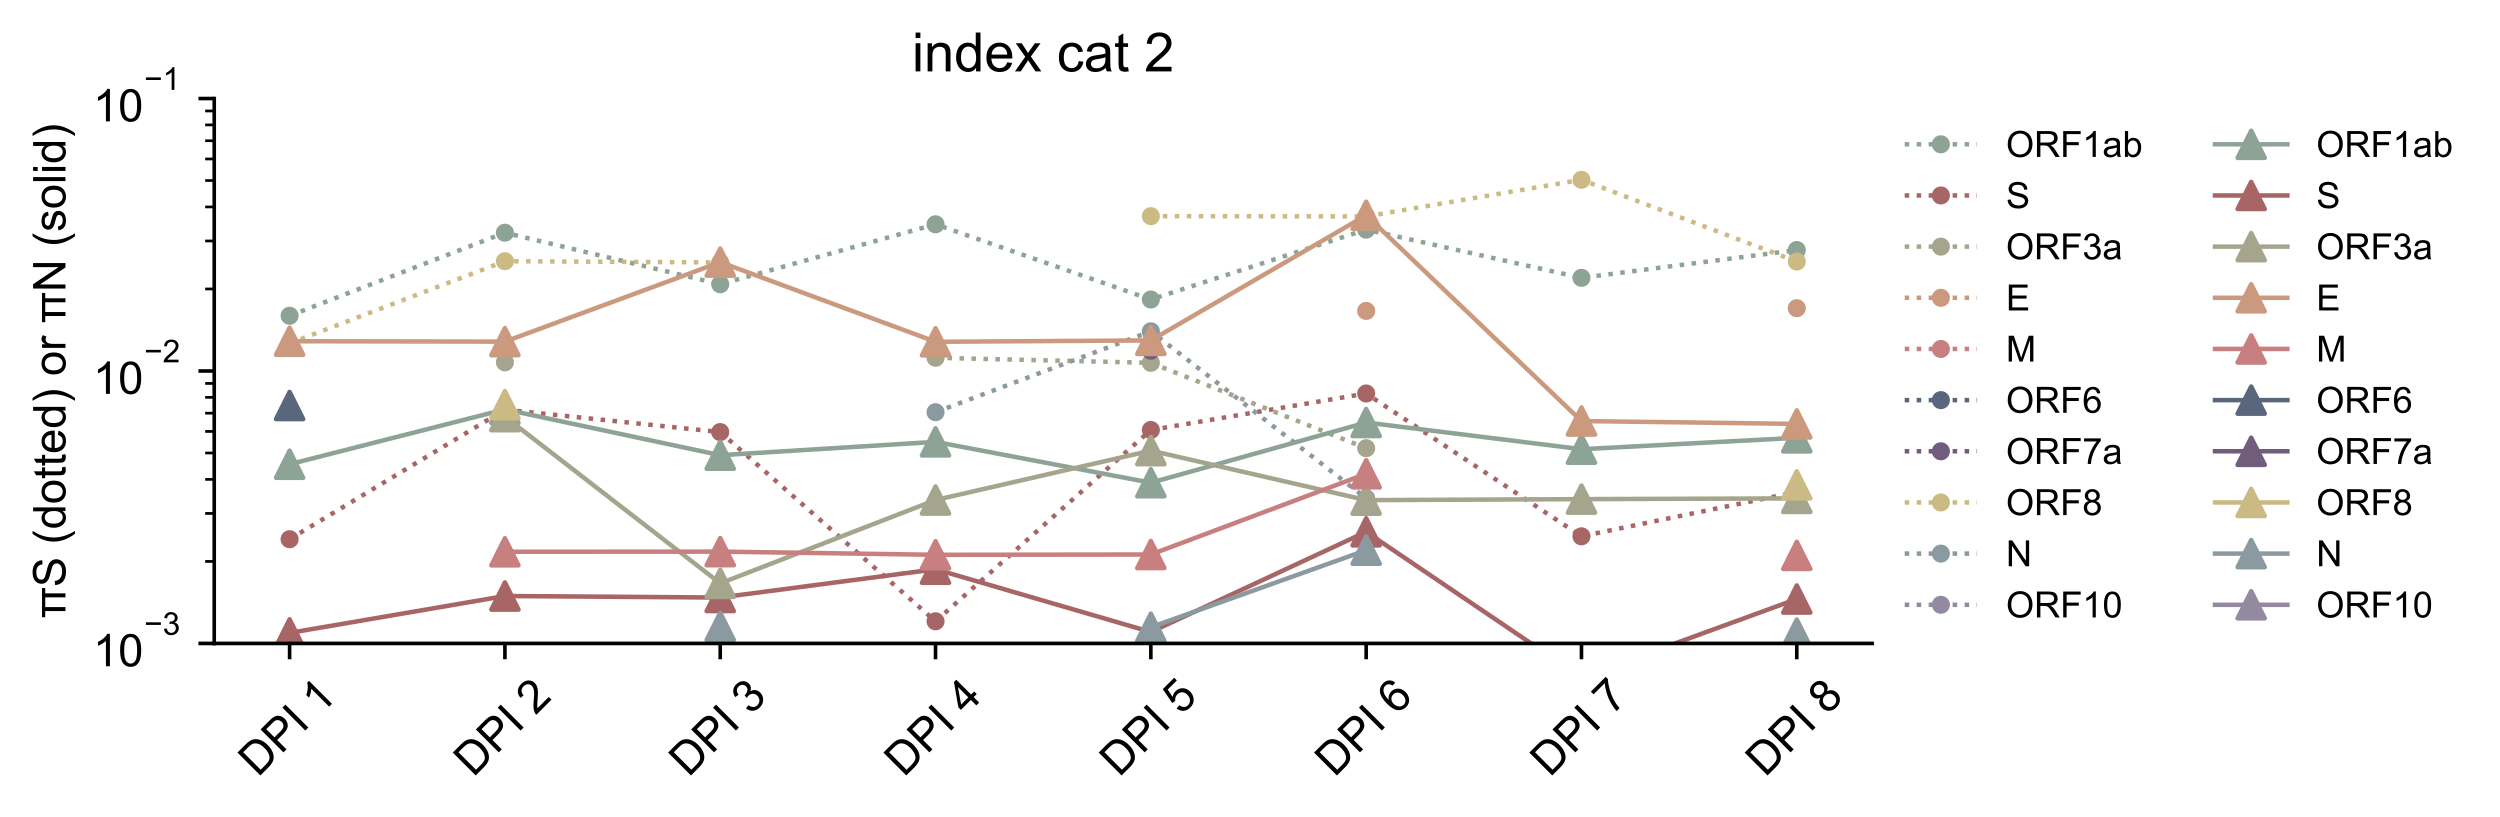 <?xml version="1.0" encoding="utf-8" standalone="no"?>
<!DOCTYPE svg PUBLIC "-//W3C//DTD SVG 1.1//EN"
  "http://www.w3.org/Graphics/SVG/1.1/DTD/svg11.dtd">
<!-- Created with matplotlib (https://matplotlib.org/) -->
<svg height="180.662pt" version="1.1" viewBox="0 0 552.935 180.662" width="552.935pt" xmlns="http://www.w3.org/2000/svg" xmlns:xlink="http://www.w3.org/1999/xlink">
 <defs>
  <style type="text/css">
*{stroke-linecap:butt;stroke-linejoin:round;}
  </style>
 </defs>
 <g id="figure_1">
  <g id="patch_1">
   <path d="M 0 180.662 
L 552.935 180.662 
L 552.935 -0 
L 0 -0 
z
" style="fill:#ffffff;"/>
  </g>
  <g id="axes_1">
   <g id="patch_2">
    <path d="M 47.384 142.311 
L 414.07 142.311 
L 414.07 21.789 
L 47.384 21.789 
z
" style="fill:#ffffff;"/>
   </g>
   <g id="matplotlib.axis_1">
    <g id="xtick_1">
     <g id="line2d_1">
      <defs>
       <path d="M 0 0 
L 0 3.5 
" id="m33f98662b6" style="stroke:#000000;stroke-width:0.8;"/>
      </defs>
      <g>
       <use style="stroke:#000000;stroke-width:0.8;" x="64.052" xlink:href="#m33f98662b6" y="142.311"/>
      </g>
     </g>
     <g id="text_1">
      <!-- DPI 1 -->
      <defs>
       <path d="M 7.719 0 
L 7.719 71.578 
L 32.375 71.578 
Q 40.719 71.578 45.125 70.562 
Q 51.266 69.141 55.609 65.438 
Q 61.281 60.641 64.078 53.188 
Q 66.891 45.75 66.891 36.188 
Q 66.891 28.031 64.984 21.734 
Q 63.094 15.438 60.109 11.297 
Q 57.125 7.172 53.578 4.797 
Q 50.047 2.438 45.047 1.219 
Q 40.047 0 33.547 0 
z
M 17.188 8.453 
L 32.469 8.453 
Q 39.547 8.453 43.578 9.766 
Q 47.609 11.078 50 13.484 
Q 53.375 16.844 55.25 22.531 
Q 57.125 28.219 57.125 36.328 
Q 57.125 47.562 53.438 53.594 
Q 49.75 59.625 44.484 61.672 
Q 40.672 63.141 32.234 63.141 
L 17.188 63.141 
z
" id="ArialMT-68"/>
       <path d="M 7.719 0 
L 7.719 71.578 
L 34.719 71.578 
Q 41.844 71.578 45.609 70.906 
Q 50.875 70.016 54.438 67.547 
Q 58.016 65.094 60.188 60.641 
Q 62.359 56.203 62.359 50.875 
Q 62.359 41.75 56.547 35.422 
Q 50.734 29.109 35.547 29.109 
L 17.188 29.109 
L 17.188 0 
z
M 17.188 37.547 
L 35.688 37.547 
Q 44.875 37.547 48.734 40.969 
Q 52.594 44.391 52.594 50.594 
Q 52.594 55.078 50.312 58.266 
Q 48.047 61.469 44.344 62.5 
Q 41.938 63.141 35.5 63.141 
L 17.188 63.141 
z
" id="ArialMT-80"/>
       <path d="M 9.328 0 
L 9.328 71.578 
L 18.797 71.578 
L 18.797 0 
z
" id="ArialMT-73"/>
       <path id="ArialMT-32"/>
       <path d="M 37.25 0 
L 28.469 0 
L 28.469 56 
Q 25.297 52.984 20.141 49.953 
Q 14.984 46.922 10.891 45.406 
L 10.891 53.906 
Q 18.266 57.375 23.781 62.297 
Q 29.297 67.234 31.594 71.875 
L 37.25 71.875 
z
" id="ArialMT-49"/>
      </defs>
      <g transform="translate(57.038 172.057)rotate(-45)scale(0.1 -0.1)">
       <use xlink:href="#ArialMT-68"/>
       <use x="72.217" xlink:href="#ArialMT-80"/>
       <use x="138.916" xlink:href="#ArialMT-73"/>
       <use x="166.699" xlink:href="#ArialMT-32"/>
       <use x="194.482" xlink:href="#ArialMT-49"/>
      </g>
     </g>
    </g>
    <g id="xtick_2">
     <g id="line2d_2">
      <g>
       <use style="stroke:#000000;stroke-width:0.8;" x="111.673" xlink:href="#m33f98662b6" y="142.311"/>
      </g>
     </g>
     <g id="text_2">
      <!-- DPI 2 -->
      <defs>
       <path d="M 50.344 8.453 
L 50.344 0 
L 3.031 0 
Q 2.938 3.172 4.047 6.109 
Q 5.859 10.938 9.828 15.625 
Q 13.812 20.312 21.344 26.469 
Q 33.016 36.031 37.109 41.625 
Q 41.219 47.219 41.219 52.203 
Q 41.219 57.422 37.469 61 
Q 33.734 64.594 27.734 64.594 
Q 21.391 64.594 17.578 60.781 
Q 13.766 56.984 13.719 50.25 
L 4.688 51.172 
Q 5.609 61.281 11.656 66.578 
Q 17.719 71.875 27.938 71.875 
Q 38.234 71.875 44.234 66.156 
Q 50.25 60.453 50.25 52 
Q 50.25 47.703 48.484 43.547 
Q 46.734 39.406 42.656 34.812 
Q 38.578 30.219 29.109 22.219 
Q 21.188 15.578 18.938 13.203 
Q 16.703 10.844 15.234 8.453 
z
" id="ArialMT-50"/>
      </defs>
      <g transform="translate(104.659 172.057)rotate(-45)scale(0.1 -0.1)">
       <use xlink:href="#ArialMT-68"/>
       <use x="72.217" xlink:href="#ArialMT-80"/>
       <use x="138.916" xlink:href="#ArialMT-73"/>
       <use x="166.699" xlink:href="#ArialMT-32"/>
       <use x="194.482" xlink:href="#ArialMT-50"/>
      </g>
     </g>
    </g>
    <g id="xtick_3">
     <g id="line2d_3">
      <g>
       <use style="stroke:#000000;stroke-width:0.8;" x="159.295" xlink:href="#m33f98662b6" y="142.311"/>
      </g>
     </g>
     <g id="text_3">
      <!-- DPI 3 -->
      <defs>
       <path d="M 4.203 18.891 
L 12.984 20.062 
Q 14.5 12.594 18.141 9.297 
Q 21.781 6 27 6 
Q 33.203 6 37.469 10.297 
Q 41.75 14.594 41.75 20.953 
Q 41.75 27 37.797 30.922 
Q 33.844 34.859 27.734 34.859 
Q 25.25 34.859 21.531 33.891 
L 22.516 41.609 
Q 23.391 41.5 23.922 41.5 
Q 29.547 41.5 34.031 44.422 
Q 38.531 47.359 38.531 53.469 
Q 38.531 58.297 35.25 61.469 
Q 31.984 64.656 26.812 64.656 
Q 21.688 64.656 18.266 61.422 
Q 14.844 58.203 13.875 51.766 
L 5.078 53.328 
Q 6.688 62.156 12.391 67.016 
Q 18.109 71.875 26.609 71.875 
Q 32.469 71.875 37.391 69.359 
Q 42.328 66.844 44.938 62.5 
Q 47.562 58.156 47.562 53.266 
Q 47.562 48.641 45.062 44.828 
Q 42.578 41.016 37.703 38.766 
Q 44.047 37.312 47.562 32.688 
Q 51.078 28.078 51.078 21.141 
Q 51.078 11.766 44.234 5.25 
Q 37.406 -1.266 26.953 -1.266 
Q 17.531 -1.266 11.297 4.344 
Q 5.078 9.969 4.203 18.891 
z
" id="ArialMT-51"/>
      </defs>
      <g transform="translate(152.281 172.057)rotate(-45)scale(0.1 -0.1)">
       <use xlink:href="#ArialMT-68"/>
       <use x="72.217" xlink:href="#ArialMT-80"/>
       <use x="138.916" xlink:href="#ArialMT-73"/>
       <use x="166.699" xlink:href="#ArialMT-32"/>
       <use x="194.482" xlink:href="#ArialMT-51"/>
      </g>
     </g>
    </g>
    <g id="xtick_4">
     <g id="line2d_4">
      <g>
       <use style="stroke:#000000;stroke-width:0.8;" x="206.916" xlink:href="#m33f98662b6" y="142.311"/>
      </g>
     </g>
     <g id="text_4">
      <!-- DPI 4 -->
      <defs>
       <path d="M 32.328 0 
L 32.328 17.141 
L 1.266 17.141 
L 1.266 25.203 
L 33.938 71.578 
L 41.109 71.578 
L 41.109 25.203 
L 50.781 25.203 
L 50.781 17.141 
L 41.109 17.141 
L 41.109 0 
z
M 32.328 25.203 
L 32.328 57.469 
L 9.906 25.203 
z
" id="ArialMT-52"/>
      </defs>
      <g transform="translate(199.902 172.057)rotate(-45)scale(0.1 -0.1)">
       <use xlink:href="#ArialMT-68"/>
       <use x="72.217" xlink:href="#ArialMT-80"/>
       <use x="138.916" xlink:href="#ArialMT-73"/>
       <use x="166.699" xlink:href="#ArialMT-32"/>
       <use x="194.482" xlink:href="#ArialMT-52"/>
      </g>
     </g>
    </g>
    <g id="xtick_5">
     <g id="line2d_5">
      <g>
       <use style="stroke:#000000;stroke-width:0.8;" x="254.538" xlink:href="#m33f98662b6" y="142.311"/>
      </g>
     </g>
     <g id="text_5">
      <!-- DPI 5 -->
      <defs>
       <path d="M 4.156 18.75 
L 13.375 19.531 
Q 14.406 12.797 18.141 9.391 
Q 21.875 6 27.156 6 
Q 33.5 6 37.891 10.781 
Q 42.281 15.578 42.281 23.484 
Q 42.281 31 38.062 35.344 
Q 33.844 39.703 27 39.703 
Q 22.75 39.703 19.328 37.766 
Q 15.922 35.844 13.969 32.766 
L 5.719 33.844 
L 12.641 70.609 
L 48.25 70.609 
L 48.25 62.203 
L 19.672 62.203 
L 15.828 42.969 
Q 22.266 47.469 29.344 47.469 
Q 38.719 47.469 45.156 40.969 
Q 51.609 34.469 51.609 24.266 
Q 51.609 14.547 45.953 7.469 
Q 39.062 -1.219 27.156 -1.219 
Q 17.391 -1.219 11.203 4.25 
Q 5.031 9.719 4.156 18.75 
z
" id="ArialMT-53"/>
      </defs>
      <g transform="translate(247.524 172.057)rotate(-45)scale(0.1 -0.1)">
       <use xlink:href="#ArialMT-68"/>
       <use x="72.217" xlink:href="#ArialMT-80"/>
       <use x="138.916" xlink:href="#ArialMT-73"/>
       <use x="166.699" xlink:href="#ArialMT-32"/>
       <use x="194.482" xlink:href="#ArialMT-53"/>
      </g>
     </g>
    </g>
    <g id="xtick_6">
     <g id="line2d_6">
      <g>
       <use style="stroke:#000000;stroke-width:0.8;" x="302.16" xlink:href="#m33f98662b6" y="142.311"/>
      </g>
     </g>
     <g id="text_6">
      <!-- DPI 6 -->
      <defs>
       <path d="M 49.75 54.047 
L 41.016 53.375 
Q 39.844 58.547 37.703 60.891 
Q 34.125 64.656 28.906 64.656 
Q 24.703 64.656 21.531 62.312 
Q 17.391 59.281 14.984 53.469 
Q 12.594 47.656 12.5 36.922 
Q 15.672 41.75 20.266 44.094 
Q 24.859 46.438 29.891 46.438 
Q 38.672 46.438 44.844 39.969 
Q 51.031 33.5 51.031 23.25 
Q 51.031 16.5 48.125 10.719 
Q 45.219 4.938 40.141 1.859 
Q 35.062 -1.219 28.609 -1.219 
Q 17.625 -1.219 10.688 6.859 
Q 3.766 14.938 3.766 33.5 
Q 3.766 54.25 11.422 63.672 
Q 18.109 71.875 29.438 71.875 
Q 37.891 71.875 43.281 67.141 
Q 48.688 62.406 49.75 54.047 
z
M 13.875 23.188 
Q 13.875 18.656 15.797 14.5 
Q 17.719 10.359 21.188 8.172 
Q 24.656 6 28.469 6 
Q 34.031 6 38.031 10.484 
Q 42.047 14.984 42.047 22.703 
Q 42.047 30.125 38.078 34.391 
Q 34.125 38.672 28.125 38.672 
Q 22.172 38.672 18.016 34.391 
Q 13.875 30.125 13.875 23.188 
z
" id="ArialMT-54"/>
      </defs>
      <g transform="translate(295.145 172.057)rotate(-45)scale(0.1 -0.1)">
       <use xlink:href="#ArialMT-68"/>
       <use x="72.217" xlink:href="#ArialMT-80"/>
       <use x="138.916" xlink:href="#ArialMT-73"/>
       <use x="166.699" xlink:href="#ArialMT-32"/>
       <use x="194.482" xlink:href="#ArialMT-54"/>
      </g>
     </g>
    </g>
    <g id="xtick_7">
     <g id="line2d_7">
      <g>
       <use style="stroke:#000000;stroke-width:0.8;" x="349.781" xlink:href="#m33f98662b6" y="142.311"/>
      </g>
     </g>
     <g id="text_7">
      <!-- DPI 7 -->
      <defs>
       <path d="M 4.734 62.203 
L 4.734 70.656 
L 51.078 70.656 
L 51.078 63.812 
Q 44.234 56.547 37.516 44.484 
Q 30.812 32.422 27.156 19.672 
Q 24.516 10.688 23.781 0 
L 14.75 0 
Q 14.891 8.453 18.062 20.406 
Q 21.234 32.375 27.172 43.484 
Q 33.109 54.594 39.797 62.203 
z
" id="ArialMT-55"/>
      </defs>
      <g transform="translate(342.767 172.057)rotate(-45)scale(0.1 -0.1)">
       <use xlink:href="#ArialMT-68"/>
       <use x="72.217" xlink:href="#ArialMT-80"/>
       <use x="138.916" xlink:href="#ArialMT-73"/>
       <use x="166.699" xlink:href="#ArialMT-32"/>
       <use x="194.482" xlink:href="#ArialMT-55"/>
      </g>
     </g>
    </g>
    <g id="xtick_8">
     <g id="line2d_8">
      <g>
       <use style="stroke:#000000;stroke-width:0.8;" x="397.403" xlink:href="#m33f98662b6" y="142.311"/>
      </g>
     </g>
     <g id="text_8">
      <!-- DPI 8 -->
      <defs>
       <path d="M 17.672 38.812 
Q 12.203 40.828 9.562 44.531 
Q 6.938 48.25 6.938 53.422 
Q 6.938 61.234 12.547 66.547 
Q 18.172 71.875 27.484 71.875 
Q 36.859 71.875 42.578 66.422 
Q 48.297 60.984 48.297 53.172 
Q 48.297 48.188 45.672 44.5 
Q 43.062 40.828 37.75 38.812 
Q 44.344 36.672 47.781 31.875 
Q 51.219 27.094 51.219 20.453 
Q 51.219 11.281 44.719 5.031 
Q 38.234 -1.219 27.641 -1.219 
Q 17.047 -1.219 10.547 5.047 
Q 4.047 11.328 4.047 20.703 
Q 4.047 27.688 7.594 32.391 
Q 11.141 37.109 17.672 38.812 
z
M 15.922 53.719 
Q 15.922 48.641 19.188 45.406 
Q 22.469 42.188 27.688 42.188 
Q 32.766 42.188 36.016 45.375 
Q 39.266 48.578 39.266 53.219 
Q 39.266 58.062 35.906 61.359 
Q 32.562 64.656 27.594 64.656 
Q 22.562 64.656 19.234 61.422 
Q 15.922 58.203 15.922 53.719 
z
M 13.094 20.656 
Q 13.094 16.891 14.875 13.375 
Q 16.656 9.859 20.172 7.922 
Q 23.688 6 27.734 6 
Q 34.031 6 38.125 10.047 
Q 42.234 14.109 42.234 20.359 
Q 42.234 26.703 38.016 30.859 
Q 33.797 35.016 27.438 35.016 
Q 21.234 35.016 17.156 30.906 
Q 13.094 26.812 13.094 20.656 
z
" id="ArialMT-56"/>
      </defs>
      <g transform="translate(390.388 172.057)rotate(-45)scale(0.1 -0.1)">
       <use xlink:href="#ArialMT-68"/>
       <use x="72.217" xlink:href="#ArialMT-80"/>
       <use x="138.916" xlink:href="#ArialMT-73"/>
       <use x="166.699" xlink:href="#ArialMT-32"/>
       <use x="194.482" xlink:href="#ArialMT-56"/>
      </g>
     </g>
    </g>
   </g>
   <g id="matplotlib.axis_2">
    <g id="ytick_1">
     <g id="line2d_9">
      <defs>
       <path d="M 0 0 
L -3.5 0 
" id="m8914f77d7b" style="stroke:#000000;stroke-width:0.8;"/>
      </defs>
      <g>
       <use style="stroke:#000000;stroke-width:0.8;" x="47.384" xlink:href="#m8914f77d7b" y="142.311"/>
      </g>
     </g>
     <g id="text_9">
      <!-- $\mathdefault{10^{-3}}$ -->
      <defs>
       <path d="M 4.156 35.297 
Q 4.156 48 6.766 55.734 
Q 9.375 63.484 14.516 67.672 
Q 19.672 71.875 27.484 71.875 
Q 33.25 71.875 37.594 69.547 
Q 41.938 67.234 44.766 62.859 
Q 47.609 58.5 49.219 52.219 
Q 50.828 45.953 50.828 35.297 
Q 50.828 22.703 48.234 14.969 
Q 45.656 7.234 40.5 3 
Q 35.359 -1.219 27.484 -1.219 
Q 17.141 -1.219 11.234 6.203 
Q 4.156 15.141 4.156 35.297 
z
M 13.188 35.297 
Q 13.188 17.672 17.312 11.828 
Q 21.438 6 27.484 6 
Q 33.547 6 37.672 11.859 
Q 41.797 17.719 41.797 35.297 
Q 41.797 52.984 37.672 58.781 
Q 33.547 64.594 27.391 64.594 
Q 21.344 64.594 17.719 59.469 
Q 13.188 52.938 13.188 35.297 
z
" id="ArialMT-48"/>
       <path d="M 52.828 31.203 
L 5.562 31.203 
L 5.562 39.406 
L 52.828 39.406 
z
" id="ArialMT-8722"/>
      </defs>
      <g transform="translate(20.584 147.467)scale(0.1 -0.1)">
       <use transform="translate(0 0.994)" xlink:href="#ArialMT-49"/>
       <use transform="translate(55.615 0.994)" xlink:href="#ArialMT-48"/>
       <use transform="translate(112.973 70.688)scale(0.7)" xlink:href="#ArialMT-8722"/>
       <use transform="translate(153.852 70.688)scale(0.7)" xlink:href="#ArialMT-51"/>
      </g>
     </g>
    </g>
    <g id="ytick_2">
     <g id="line2d_10">
      <g>
       <use style="stroke:#000000;stroke-width:0.8;" x="47.384" xlink:href="#m8914f77d7b" y="82.05"/>
      </g>
     </g>
     <g id="text_10">
      <!-- $\mathdefault{10^{-2}}$ -->
      <g transform="translate(20.584 87.206)scale(0.1 -0.1)">
       <use transform="translate(0 0.994)" xlink:href="#ArialMT-49"/>
       <use transform="translate(55.615 0.994)" xlink:href="#ArialMT-48"/>
       <use transform="translate(112.973 70.688)scale(0.7)" xlink:href="#ArialMT-8722"/>
       <use transform="translate(153.852 70.688)scale(0.7)" xlink:href="#ArialMT-50"/>
      </g>
     </g>
    </g>
    <g id="ytick_3">
     <g id="line2d_11">
      <g>
       <use style="stroke:#000000;stroke-width:0.8;" x="47.384" xlink:href="#m8914f77d7b" y="21.789"/>
      </g>
     </g>
     <g id="text_11">
      <!-- $\mathdefault{10^{-1}}$ -->
      <g transform="translate(20.584 26.946)scale(0.1 -0.1)">
       <use transform="translate(0 0.994)" xlink:href="#ArialMT-49"/>
       <use transform="translate(55.615 0.994)" xlink:href="#ArialMT-48"/>
       <use transform="translate(112.973 70.688)scale(0.7)" xlink:href="#ArialMT-8722"/>
       <use transform="translate(153.852 70.688)scale(0.7)" xlink:href="#ArialMT-49"/>
      </g>
     </g>
    </g>
    <g id="ytick_4">
     <g id="line2d_12">
      <defs>
       <path d="M 0 0 
L -2 0 
" id="m4c1a0b2006" style="stroke:#000000;stroke-width:0.6;"/>
      </defs>
      <g>
       <use style="stroke:#000000;stroke-width:0.6;" x="47.384" xlink:href="#m4c1a0b2006" y="124.171"/>
      </g>
     </g>
    </g>
    <g id="ytick_5">
     <g id="line2d_13">
      <g>
       <use style="stroke:#000000;stroke-width:0.6;" x="47.384" xlink:href="#m4c1a0b2006" y="113.559"/>
      </g>
     </g>
    </g>
    <g id="ytick_6">
     <g id="line2d_14">
      <g>
       <use style="stroke:#000000;stroke-width:0.6;" x="47.384" xlink:href="#m4c1a0b2006" y="106.03"/>
      </g>
     </g>
    </g>
    <g id="ytick_7">
     <g id="line2d_15">
      <g>
       <use style="stroke:#000000;stroke-width:0.6;" x="47.384" xlink:href="#m4c1a0b2006" y="100.191"/>
      </g>
     </g>
    </g>
    <g id="ytick_8">
     <g id="line2d_16">
      <g>
       <use style="stroke:#000000;stroke-width:0.6;" x="47.384" xlink:href="#m4c1a0b2006" y="95.419"/>
      </g>
     </g>
    </g>
    <g id="ytick_9">
     <g id="line2d_17">
      <g>
       <use style="stroke:#000000;stroke-width:0.6;" x="47.384" xlink:href="#m4c1a0b2006" y="91.385"/>
      </g>
     </g>
    </g>
    <g id="ytick_10">
     <g id="line2d_18">
      <g>
       <use style="stroke:#000000;stroke-width:0.6;" x="47.384" xlink:href="#m4c1a0b2006" y="87.89"/>
      </g>
     </g>
    </g>
    <g id="ytick_11">
     <g id="line2d_19">
      <g>
       <use style="stroke:#000000;stroke-width:0.6;" x="47.384" xlink:href="#m4c1a0b2006" y="84.808"/>
      </g>
     </g>
    </g>
    <g id="ytick_12">
     <g id="line2d_20">
      <g>
       <use style="stroke:#000000;stroke-width:0.6;" x="47.384" xlink:href="#m4c1a0b2006" y="63.91"/>
      </g>
     </g>
    </g>
    <g id="ytick_13">
     <g id="line2d_21">
      <g>
       <use style="stroke:#000000;stroke-width:0.6;" x="47.384" xlink:href="#m4c1a0b2006" y="53.299"/>
      </g>
     </g>
    </g>
    <g id="ytick_14">
     <g id="line2d_22">
      <g>
       <use style="stroke:#000000;stroke-width:0.6;" x="47.384" xlink:href="#m4c1a0b2006" y="45.77"/>
      </g>
     </g>
    </g>
    <g id="ytick_15">
     <g id="line2d_23">
      <g>
       <use style="stroke:#000000;stroke-width:0.6;" x="47.384" xlink:href="#m4c1a0b2006" y="39.93"/>
      </g>
     </g>
    </g>
    <g id="ytick_16">
     <g id="line2d_24">
      <g>
       <use style="stroke:#000000;stroke-width:0.6;" x="47.384" xlink:href="#m4c1a0b2006" y="35.158"/>
      </g>
     </g>
    </g>
    <g id="ytick_17">
     <g id="line2d_25">
      <g>
       <use style="stroke:#000000;stroke-width:0.6;" x="47.384" xlink:href="#m4c1a0b2006" y="31.124"/>
      </g>
     </g>
    </g>
    <g id="ytick_18">
     <g id="line2d_26">
      <g>
       <use style="stroke:#000000;stroke-width:0.6;" x="47.384" xlink:href="#m4c1a0b2006" y="27.629"/>
      </g>
     </g>
    </g>
    <g id="ytick_19">
     <g id="line2d_27">
      <g>
       <use style="stroke:#000000;stroke-width:0.6;" x="47.384" xlink:href="#m4c1a0b2006" y="24.547"/>
      </g>
     </g>
    </g>
    <g id="text_12">
     <!-- πS (dotted) or πN (solid) -->
     <defs>
      <path d="M 24.656 44.734 
L 24.656 0 
L 15.875 0 
L 15.875 44.734 
L 2.203 44.734 
L 2.203 51.859 
L 66.844 51.859 
L 66.844 44.734 
L 55.031 44.734 
L 55.031 0 
L 46.234 0 
L 46.234 44.734 
z
" id="ArialMT-960"/>
      <path d="M 4.5 23 
L 13.422 23.781 
Q 14.062 18.406 16.375 14.969 
Q 18.703 11.531 23.578 9.406 
Q 28.469 7.281 34.578 7.281 
Q 39.984 7.281 44.141 8.891 
Q 48.297 10.5 50.312 13.297 
Q 52.344 16.109 52.344 19.438 
Q 52.344 22.797 50.391 25.312 
Q 48.438 27.828 43.953 29.547 
Q 41.062 30.672 31.203 33.031 
Q 21.344 35.406 17.391 37.5 
Q 12.25 40.188 9.734 44.156 
Q 7.234 48.141 7.234 53.078 
Q 7.234 58.5 10.297 63.203 
Q 13.375 67.922 19.281 70.359 
Q 25.203 72.797 32.422 72.797 
Q 40.375 72.797 46.453 70.234 
Q 52.547 67.672 55.812 62.688 
Q 59.078 57.719 59.328 51.422 
L 50.25 50.734 
Q 49.516 57.516 45.281 60.984 
Q 41.062 64.453 32.812 64.453 
Q 24.219 64.453 20.281 61.297 
Q 16.359 58.156 16.359 53.719 
Q 16.359 49.859 19.141 47.359 
Q 21.875 44.875 33.422 42.266 
Q 44.969 39.656 49.266 37.703 
Q 55.516 34.812 58.484 30.391 
Q 61.469 25.984 61.469 20.219 
Q 61.469 14.5 58.203 9.438 
Q 54.938 4.391 48.797 1.578 
Q 42.672 -1.219 35.016 -1.219 
Q 25.297 -1.219 18.719 1.609 
Q 12.156 4.438 8.422 10.125 
Q 4.688 15.828 4.5 23 
z
" id="ArialMT-83"/>
      <path d="M 23.391 -21.047 
Q 16.109 -11.859 11.078 0.438 
Q 6.062 12.75 6.062 25.922 
Q 6.062 37.547 9.812 48.188 
Q 14.203 60.547 23.391 72.797 
L 29.688 72.797 
Q 23.781 62.641 21.875 58.297 
Q 18.891 51.562 17.188 44.234 
Q 15.094 35.109 15.094 25.875 
Q 15.094 2.391 29.688 -21.047 
z
" id="ArialMT-40"/>
      <path d="M 40.234 0 
L 40.234 6.547 
Q 35.297 -1.172 25.734 -1.172 
Q 19.531 -1.172 14.328 2.25 
Q 9.125 5.672 6.266 11.797 
Q 3.422 17.922 3.422 25.875 
Q 3.422 33.641 6 39.969 
Q 8.594 46.297 13.766 49.656 
Q 18.953 53.031 25.344 53.031 
Q 30.031 53.031 33.688 51.047 
Q 37.359 49.078 39.656 45.906 
L 39.656 71.578 
L 48.391 71.578 
L 48.391 0 
z
M 12.453 25.875 
Q 12.453 15.922 16.641 10.984 
Q 20.844 6.062 26.562 6.062 
Q 32.328 6.062 36.344 10.766 
Q 40.375 15.484 40.375 25.141 
Q 40.375 35.797 36.266 40.766 
Q 32.172 45.75 26.172 45.75 
Q 20.312 45.75 16.375 40.969 
Q 12.453 36.188 12.453 25.875 
z
" id="ArialMT-100"/>
      <path d="M 3.328 25.922 
Q 3.328 40.328 11.328 47.266 
Q 18.016 53.031 27.641 53.031 
Q 38.328 53.031 45.109 46.016 
Q 51.906 39.016 51.906 26.656 
Q 51.906 16.656 48.906 10.906 
Q 45.906 5.172 40.156 2 
Q 34.422 -1.172 27.641 -1.172 
Q 16.75 -1.172 10.031 5.812 
Q 3.328 12.797 3.328 25.922 
z
M 12.359 25.922 
Q 12.359 15.969 16.703 11.016 
Q 21.047 6.062 27.641 6.062 
Q 34.188 6.062 38.531 11.031 
Q 42.875 16.016 42.875 26.219 
Q 42.875 35.844 38.5 40.797 
Q 34.125 45.75 27.641 45.75 
Q 21.047 45.75 16.703 40.812 
Q 12.359 35.891 12.359 25.922 
z
" id="ArialMT-111"/>
      <path d="M 25.781 7.859 
L 27.047 0.094 
Q 23.344 -0.688 20.406 -0.688 
Q 15.625 -0.688 12.984 0.828 
Q 10.359 2.344 9.281 4.812 
Q 8.203 7.281 8.203 15.188 
L 8.203 45.016 
L 1.766 45.016 
L 1.766 51.859 
L 8.203 51.859 
L 8.203 64.703 
L 16.938 69.969 
L 16.938 51.859 
L 25.781 51.859 
L 25.781 45.016 
L 16.938 45.016 
L 16.938 14.703 
Q 16.938 10.938 17.406 9.859 
Q 17.875 8.797 18.922 8.156 
Q 19.969 7.516 21.922 7.516 
Q 23.391 7.516 25.781 7.859 
z
" id="ArialMT-116"/>
      <path d="M 42.094 16.703 
L 51.172 15.578 
Q 49.031 7.625 43.219 3.219 
Q 37.406 -1.172 28.375 -1.172 
Q 17 -1.172 10.328 5.828 
Q 3.656 12.844 3.656 25.484 
Q 3.656 38.578 10.391 45.797 
Q 17.141 53.031 27.875 53.031 
Q 38.281 53.031 44.875 45.953 
Q 51.469 38.875 51.469 26.031 
Q 51.469 25.25 51.422 23.688 
L 12.75 23.688 
Q 13.234 15.141 17.578 10.594 
Q 21.922 6.062 28.422 6.062 
Q 33.25 6.062 36.672 8.594 
Q 40.094 11.141 42.094 16.703 
z
M 13.234 30.906 
L 42.188 30.906 
Q 41.609 37.453 38.875 40.719 
Q 34.672 45.797 27.984 45.797 
Q 21.922 45.797 17.797 41.75 
Q 13.672 37.703 13.234 30.906 
z
" id="ArialMT-101"/>
      <path d="M 12.359 -21.047 
L 6.062 -21.047 
Q 20.656 2.391 20.656 25.875 
Q 20.656 35.062 18.562 44.094 
Q 16.891 51.422 13.922 58.156 
Q 12.016 62.547 6.062 72.797 
L 12.359 72.797 
Q 21.531 60.547 25.922 48.188 
Q 29.688 37.547 29.688 25.922 
Q 29.688 12.75 24.625 0.438 
Q 19.578 -11.859 12.359 -21.047 
z
" id="ArialMT-41"/>
      <path d="M 6.5 0 
L 6.5 51.859 
L 14.406 51.859 
L 14.406 44 
Q 17.438 49.516 20 51.266 
Q 22.562 53.031 25.641 53.031 
Q 30.078 53.031 34.672 50.203 
L 31.641 42.047 
Q 28.422 43.953 25.203 43.953 
Q 22.312 43.953 20.016 42.219 
Q 17.719 40.484 16.75 37.406 
Q 15.281 32.719 15.281 27.156 
L 15.281 0 
z
" id="ArialMT-114"/>
      <path d="M 7.625 0 
L 7.625 71.578 
L 17.328 71.578 
L 54.938 15.375 
L 54.938 71.578 
L 64.016 71.578 
L 64.016 0 
L 54.297 0 
L 16.703 56.25 
L 16.703 0 
z
" id="ArialMT-78"/>
      <path d="M 3.078 15.484 
L 11.766 16.844 
Q 12.5 11.625 15.844 8.844 
Q 19.188 6.062 25.203 6.062 
Q 31.25 6.062 34.172 8.516 
Q 37.109 10.984 37.109 14.312 
Q 37.109 17.281 34.516 19 
Q 32.719 20.172 25.531 21.969 
Q 15.875 24.422 12.141 26.203 
Q 8.406 27.984 6.469 31.125 
Q 4.547 34.281 4.547 38.094 
Q 4.547 41.547 6.125 44.5 
Q 7.719 47.469 10.453 49.422 
Q 12.5 50.922 16.031 51.969 
Q 19.578 53.031 23.641 53.031 
Q 29.734 53.031 34.344 51.266 
Q 38.969 49.516 41.156 46.5 
Q 43.359 43.5 44.188 38.484 
L 35.594 37.312 
Q 35.016 41.312 32.203 43.547 
Q 29.391 45.797 24.266 45.797 
Q 18.219 45.797 15.625 43.797 
Q 13.031 41.797 13.031 39.109 
Q 13.031 37.406 14.109 36.031 
Q 15.188 34.625 17.484 33.688 
Q 18.797 33.203 25.25 31.453 
Q 34.578 28.953 38.25 27.359 
Q 41.938 25.781 44.031 22.75 
Q 46.141 19.734 46.141 15.234 
Q 46.141 10.844 43.578 6.953 
Q 41.016 3.078 36.172 0.953 
Q 31.344 -1.172 25.25 -1.172 
Q 15.141 -1.172 9.844 3.031 
Q 4.547 7.234 3.078 15.484 
z
" id="ArialMT-115"/>
      <path d="M 6.391 0 
L 6.391 71.578 
L 15.188 71.578 
L 15.188 0 
z
" id="ArialMT-108"/>
      <path d="M 6.641 61.469 
L 6.641 71.578 
L 15.438 71.578 
L 15.438 61.469 
z
M 6.641 0 
L 6.641 51.859 
L 15.438 51.859 
L 15.438 0 
z
" id="ArialMT-105"/>
     </defs>
     <g transform="translate(14.48 136.74)rotate(-90)scale(0.1 -0.1)">
      <use xlink:href="#ArialMT-960"/>
      <use x="68.994" xlink:href="#ArialMT-83"/>
      <use x="135.693" xlink:href="#ArialMT-32"/>
      <use x="163.477" xlink:href="#ArialMT-40"/>
      <use x="196.777" xlink:href="#ArialMT-100"/>
      <use x="252.393" xlink:href="#ArialMT-111"/>
      <use x="308.008" xlink:href="#ArialMT-116"/>
      <use x="335.791" xlink:href="#ArialMT-116"/>
      <use x="363.574" xlink:href="#ArialMT-101"/>
      <use x="419.189" xlink:href="#ArialMT-100"/>
      <use x="474.805" xlink:href="#ArialMT-41"/>
      <use x="508.105" xlink:href="#ArialMT-32"/>
      <use x="535.889" xlink:href="#ArialMT-111"/>
      <use x="591.504" xlink:href="#ArialMT-114"/>
      <use x="624.805" xlink:href="#ArialMT-32"/>
      <use x="652.588" xlink:href="#ArialMT-960"/>
      <use x="721.582" xlink:href="#ArialMT-78"/>
      <use x="793.799" xlink:href="#ArialMT-32"/>
      <use x="821.582" xlink:href="#ArialMT-40"/>
      <use x="854.883" xlink:href="#ArialMT-115"/>
      <use x="904.883" xlink:href="#ArialMT-111"/>
      <use x="960.498" xlink:href="#ArialMT-108"/>
      <use x="982.715" xlink:href="#ArialMT-105"/>
      <use x="1004.932" xlink:href="#ArialMT-100"/>
      <use x="1060.547" xlink:href="#ArialMT-41"/>
     </g>
    </g>
   </g>
   <g id="line2d_28">
    <path clip-path="url(#pdfa87fef48)" d="M 64.052 69.836 
L 111.673 51.47 
L 159.295 62.867 
L 206.916 49.602 
L 254.538 66.243 
L 302.16 50.785 
L 349.781 61.446 
L 397.403 55.303 
" style="fill:none;stroke:#8da395;stroke-dasharray:1,1.65;stroke-dashoffset:0;"/>
    <defs>
     <path d="M 0 1.5 
C 0.398 1.5 0.779 1.342 1.061 1.061 
C 1.342 0.779 1.5 0.398 1.5 0 
C 1.5 -0.398 1.342 -0.779 1.061 -1.061 
C 0.779 -1.342 0.398 -1.5 0 -1.5 
C -0.398 -1.5 -0.779 -1.342 -1.061 -1.061 
C -1.342 -0.779 -1.5 -0.398 -1.5 0 
C -1.5 0.398 -1.342 0.779 -1.061 1.061 
C -0.779 1.342 -0.398 1.5 0 1.5 
z
" id="m397ab8431d" style="stroke:#8da395;"/>
    </defs>
    <g clip-path="url(#pdfa87fef48)">
     <use style="fill:#8da395;stroke:#8da395;" x="64.052" xlink:href="#m397ab8431d" y="69.836"/>
     <use style="fill:#8da395;stroke:#8da395;" x="111.673" xlink:href="#m397ab8431d" y="51.47"/>
     <use style="fill:#8da395;stroke:#8da395;" x="159.295" xlink:href="#m397ab8431d" y="62.867"/>
     <use style="fill:#8da395;stroke:#8da395;" x="206.916" xlink:href="#m397ab8431d" y="49.602"/>
     <use style="fill:#8da395;stroke:#8da395;" x="254.538" xlink:href="#m397ab8431d" y="66.243"/>
     <use style="fill:#8da395;stroke:#8da395;" x="302.16" xlink:href="#m397ab8431d" y="50.785"/>
     <use style="fill:#8da395;stroke:#8da395;" x="349.781" xlink:href="#m397ab8431d" y="61.446"/>
     <use style="fill:#8da395;stroke:#8da395;" x="397.403" xlink:href="#m397ab8431d" y="55.303"/>
    </g>
   </g>
   <g id="line2d_29">
    <path clip-path="url(#pdfa87fef48)" d="M 64.052 119.256 
L 111.673 90.606 
L 159.295 95.563 
L 206.916 137.416 
L 254.538 95.103 
L 302.16 87.032 
L 349.781 118.622 
L 397.403 108.803 
" style="fill:none;stroke:#a86566;stroke-dasharray:1,1.65;stroke-dashoffset:0;"/>
    <defs>
     <path d="M 0 1.5 
C 0.398 1.5 0.779 1.342 1.061 1.061 
C 1.342 0.779 1.5 0.398 1.5 0 
C 1.5 -0.398 1.342 -0.779 1.061 -1.061 
C 0.779 -1.342 0.398 -1.5 0 -1.5 
C -0.398 -1.5 -0.779 -1.342 -1.061 -1.061 
C -1.342 -0.779 -1.5 -0.398 -1.5 0 
C -1.5 0.398 -1.342 0.779 -1.061 1.061 
C -0.779 1.342 -0.398 1.5 0 1.5 
z
" id="m6c58eb33e1" style="stroke:#a86566;"/>
    </defs>
    <g clip-path="url(#pdfa87fef48)">
     <use style="fill:#a86566;stroke:#a86566;" x="64.052" xlink:href="#m6c58eb33e1" y="119.256"/>
     <use style="fill:#a86566;stroke:#a86566;" x="111.673" xlink:href="#m6c58eb33e1" y="90.606"/>
     <use style="fill:#a86566;stroke:#a86566;" x="159.295" xlink:href="#m6c58eb33e1" y="95.563"/>
     <use style="fill:#a86566;stroke:#a86566;" x="206.916" xlink:href="#m6c58eb33e1" y="137.416"/>
     <use style="fill:#a86566;stroke:#a86566;" x="254.538" xlink:href="#m6c58eb33e1" y="95.103"/>
     <use style="fill:#a86566;stroke:#a86566;" x="302.16" xlink:href="#m6c58eb33e1" y="87.032"/>
     <use style="fill:#a86566;stroke:#a86566;" x="349.781" xlink:href="#m6c58eb33e1" y="118.622"/>
     <use style="fill:#a86566;stroke:#a86566;" x="397.403" xlink:href="#m6c58eb33e1" y="108.803"/>
    </g>
   </g>
   <g id="line2d_30">
    <path clip-path="url(#pdfa87fef48)" d="M 111.673 80.138 
M 206.916 79.129 
L 254.538 80.248 
L 302.16 99.125 
M 397.403 97.983 
" style="fill:none;stroke:#a4a58c;stroke-dasharray:1,1.65;stroke-dashoffset:0;"/>
    <defs>
     <path d="M 0 1.5 
C 0.398 1.5 0.779 1.342 1.061 1.061 
C 1.342 0.779 1.5 0.398 1.5 0 
C 1.5 -0.398 1.342 -0.779 1.061 -1.061 
C 0.779 -1.342 0.398 -1.5 0 -1.5 
C -0.398 -1.5 -0.779 -1.342 -1.061 -1.061 
C -1.342 -0.779 -1.5 -0.398 -1.5 0 
C -1.5 0.398 -1.342 0.779 -1.061 1.061 
C -0.779 1.342 -0.398 1.5 0 1.5 
z
" id="ma694a265ea" style="stroke:#a4a58c;"/>
    </defs>
    <g clip-path="url(#pdfa87fef48)">
     <use style="fill:#a4a58c;stroke:#a4a58c;" x="111.673" xlink:href="#ma694a265ea" y="80.138"/>
     <use style="fill:#a4a58c;stroke:#a4a58c;" x="206.916" xlink:href="#ma694a265ea" y="79.129"/>
     <use style="fill:#a4a58c;stroke:#a4a58c;" x="254.538" xlink:href="#ma694a265ea" y="80.248"/>
     <use style="fill:#a4a58c;stroke:#a4a58c;" x="302.16" xlink:href="#ma694a265ea" y="99.125"/>
     <use style="fill:#a4a58c;stroke:#a4a58c;" x="397.403" xlink:href="#ma694a265ea" y="97.983"/>
    </g>
   </g>
   <g id="line2d_31">
    <path clip-path="url(#pdfa87fef48)" d="M 302.16 68.768 
M 397.403 68.163 
" style="fill:none;stroke:#cb997d;stroke-dasharray:1,1.65;stroke-dashoffset:0;"/>
    <defs>
     <path d="M 0 1.5 
C 0.398 1.5 0.779 1.342 1.061 1.061 
C 1.342 0.779 1.5 0.398 1.5 0 
C 1.5 -0.398 1.342 -0.779 1.061 -1.061 
C 0.779 -1.342 0.398 -1.5 0 -1.5 
C -0.398 -1.5 -0.779 -1.342 -1.061 -1.061 
C -1.342 -0.779 -1.5 -0.398 -1.5 0 
C -1.5 0.398 -1.342 0.779 -1.061 1.061 
C -0.779 1.342 -0.398 1.5 0 1.5 
z
" id="m59e83f2579" style="stroke:#cb997d;"/>
    </defs>
    <g clip-path="url(#pdfa87fef48)">
     <use style="fill:#cb997d;stroke:#cb997d;" x="64.052" xlink:href="#m59e83f2579" y="255.391"/>
     <use style="fill:#cb997d;stroke:#cb997d;" x="206.916" xlink:href="#m59e83f2579" y="249.716"/>
     <use style="fill:#cb997d;stroke:#cb997d;" x="302.16" xlink:href="#m59e83f2579" y="68.768"/>
     <use style="fill:#cb997d;stroke:#cb997d;" x="397.403" xlink:href="#m59e83f2579" y="68.163"/>
    </g>
   </g>
   <g id="line2d_32">
    <path clip-path="url(#pdfa87fef48)" d="M 0 0 
" style="fill:none;stroke:#c87f7f;stroke-dasharray:1,1.65;stroke-dashoffset:0;"/>
    <defs>
     <path d="M 0 1.5 
C 0.398 1.5 0.779 1.342 1.061 1.061 
C 1.342 0.779 1.5 0.398 1.5 0 
C 1.5 -0.398 1.342 -0.779 1.061 -1.061 
C 0.779 -1.342 0.398 -1.5 0 -1.5 
C -0.398 -1.5 -0.779 -1.342 -1.061 -1.061 
C -1.342 -0.779 -1.5 -0.398 -1.5 0 
C -1.5 0.398 -1.342 0.779 -1.061 1.061 
C -0.779 1.342 -0.398 1.5 0 1.5 
z
" id="m209cf5e67f" style="stroke:#c87f7f;"/>
    </defs>
    <g clip-path="url(#pdfa87fef48)">
     <use style="fill:#c87f7f;stroke:#c87f7f;" x="0" xlink:href="#m209cf5e67f" y="0"/>
    </g>
   </g>
   <g id="line2d_33">
    <path clip-path="url(#pdfa87fef48)" d="M 0 0 
" style="fill:none;stroke:#59667c;stroke-dasharray:1,1.65;stroke-dashoffset:0;"/>
    <defs>
     <path d="M 0 1.5 
C 0.398 1.5 0.779 1.342 1.061 1.061 
C 1.342 0.779 1.5 0.398 1.5 0 
C 1.5 -0.398 1.342 -0.779 1.061 -1.061 
C 0.779 -1.342 0.398 -1.5 0 -1.5 
C -0.398 -1.5 -0.779 -1.342 -1.061 -1.061 
C -1.342 -0.779 -1.5 -0.398 -1.5 0 
C -1.5 0.398 -1.342 0.779 -1.061 1.061 
C -0.779 1.342 -0.398 1.5 0 1.5 
z
" id="mab337fa5b7" style="stroke:#59667c;"/>
    </defs>
    <g clip-path="url(#pdfa87fef48)">
     <use style="fill:#59667c;stroke:#59667c;" x="0" xlink:href="#mab337fa5b7" y="0"/>
    </g>
   </g>
   <g id="line2d_34">
    <path clip-path="url(#pdfa87fef48)" d="M 254.538 77.56 
" style="fill:none;stroke:#715c7c;stroke-dasharray:1,1.65;stroke-dashoffset:0;"/>
    <defs>
     <path d="M 0 1.5 
C 0.398 1.5 0.779 1.342 1.061 1.061 
C 1.342 0.779 1.5 0.398 1.5 0 
C 1.5 -0.398 1.342 -0.779 1.061 -1.061 
C 0.779 -1.342 0.398 -1.5 0 -1.5 
C -0.398 -1.5 -0.779 -1.342 -1.061 -1.061 
C -1.342 -0.779 -1.5 -0.398 -1.5 0 
C -1.5 0.398 -1.342 0.779 -1.061 1.061 
C -0.779 1.342 -0.398 1.5 0 1.5 
z
" id="m85acacd496" style="stroke:#715c7c;"/>
    </defs>
    <g clip-path="url(#pdfa87fef48)">
     <use style="fill:#715c7c;stroke:#715c7c;" x="254.538" xlink:href="#m85acacd496" y="77.56"/>
    </g>
   </g>
   <g id="line2d_35">
    <path clip-path="url(#pdfa87fef48)" d="M 64.052 75.939 
L 111.673 57.771 
L 159.295 58.043 
M 254.538 47.81 
L 302.16 47.864 
L 349.781 39.763 
L 397.403 57.85 
" style="fill:none;stroke:#ccba85;stroke-dasharray:1,1.65;stroke-dashoffset:0;"/>
    <defs>
     <path d="M 0 1.5 
C 0.398 1.5 0.779 1.342 1.061 1.061 
C 1.342 0.779 1.5 0.398 1.5 0 
C 1.5 -0.398 1.342 -0.779 1.061 -1.061 
C 0.779 -1.342 0.398 -1.5 0 -1.5 
C -0.398 -1.5 -0.779 -1.342 -1.061 -1.061 
C -1.342 -0.779 -1.5 -0.398 -1.5 0 
C -1.5 0.398 -1.342 0.779 -1.061 1.061 
C -0.779 1.342 -0.398 1.5 0 1.5 
z
" id="m9ddce3fa5e" style="stroke:#ccba85;"/>
    </defs>
    <g clip-path="url(#pdfa87fef48)">
     <use style="fill:#ccba85;stroke:#ccba85;" x="64.052" xlink:href="#m9ddce3fa5e" y="75.939"/>
     <use style="fill:#ccba85;stroke:#ccba85;" x="111.673" xlink:href="#m9ddce3fa5e" y="57.771"/>
     <use style="fill:#ccba85;stroke:#ccba85;" x="159.295" xlink:href="#m9ddce3fa5e" y="58.043"/>
     <use style="fill:#ccba85;stroke:#ccba85;" x="254.538" xlink:href="#m9ddce3fa5e" y="47.81"/>
     <use style="fill:#ccba85;stroke:#ccba85;" x="302.16" xlink:href="#m9ddce3fa5e" y="47.864"/>
     <use style="fill:#ccba85;stroke:#ccba85;" x="349.781" xlink:href="#m9ddce3fa5e" y="39.763"/>
     <use style="fill:#ccba85;stroke:#ccba85;" x="397.403" xlink:href="#m9ddce3fa5e" y="57.85"/>
    </g>
   </g>
   <g id="line2d_36">
    <path clip-path="url(#pdfa87fef48)" d="M 206.916 91.166 
L 254.538 73.278 
L 302.16 110.211 
M 397.403 109.498 
" style="fill:none;stroke:#8b9aa0;stroke-dasharray:1,1.65;stroke-dashoffset:0;"/>
    <defs>
     <path d="M 0 1.5 
C 0.398 1.5 0.779 1.342 1.061 1.061 
C 1.342 0.779 1.5 0.398 1.5 0 
C 1.5 -0.398 1.342 -0.779 1.061 -1.061 
C 0.779 -1.342 0.398 -1.5 0 -1.5 
C -0.398 -1.5 -0.779 -1.342 -1.061 -1.061 
C -1.342 -0.779 -1.5 -0.398 -1.5 0 
C -1.5 0.398 -1.342 0.779 -1.061 1.061 
C -0.779 1.342 -0.398 1.5 0 1.5 
z
" id="m9248d4aea2" style="stroke:#8b9aa0;"/>
    </defs>
    <g clip-path="url(#pdfa87fef48)">
     <use style="fill:#8b9aa0;stroke:#8b9aa0;" x="206.916" xlink:href="#m9248d4aea2" y="91.166"/>
     <use style="fill:#8b9aa0;stroke:#8b9aa0;" x="254.538" xlink:href="#m9248d4aea2" y="73.278"/>
     <use style="fill:#8b9aa0;stroke:#8b9aa0;" x="302.16" xlink:href="#m9248d4aea2" y="110.211"/>
     <use style="fill:#8b9aa0;stroke:#8b9aa0;" x="397.403" xlink:href="#m9248d4aea2" y="109.498"/>
    </g>
   </g>
   <g id="line2d_37">
    <path clip-path="url(#pdfa87fef48)" d="M 0 0 
" style="fill:none;stroke:#938aa0;stroke-dasharray:1,1.65;stroke-dashoffset:0;"/>
    <defs>
     <path d="M 0 1.5 
C 0.398 1.5 0.779 1.342 1.061 1.061 
C 1.342 0.779 1.5 0.398 1.5 0 
C 1.5 -0.398 1.342 -0.779 1.061 -1.061 
C 0.779 -1.342 0.398 -1.5 0 -1.5 
C -0.398 -1.5 -0.779 -1.342 -1.061 -1.061 
C -1.342 -0.779 -1.5 -0.398 -1.5 0 
C -1.5 0.398 -1.342 0.779 -1.061 1.061 
C -0.779 1.342 -0.398 1.5 0 1.5 
z
" id="mb591c80241" style="stroke:#938aa0;"/>
    </defs>
    <g clip-path="url(#pdfa87fef48)">
     <use style="fill:#938aa0;stroke:#938aa0;" x="0" xlink:href="#mb591c80241" y="0"/>
    </g>
   </g>
   <g id="line2d_38">
    <path clip-path="url(#pdfa87fef48)" d="M 64.052 102.677 
L 111.673 90.544 
L 159.295 100.679 
L 206.916 97.729 
L 254.538 106.764 
L 302.16 93.452 
L 349.781 99.351 
L 397.403 96.832 
" style="fill:none;stroke:#8da395;stroke-linecap:square;"/>
    <defs>
     <path d="M 0 -3 
L -3 3 
L 3 3 
z
" id="md04c70ed98" style="stroke:#8da395;stroke-linejoin:miter;"/>
    </defs>
    <g clip-path="url(#pdfa87fef48)">
     <use style="fill:#8da395;stroke:#8da395;stroke-linejoin:miter;" x="64.052" xlink:href="#md04c70ed98" y="102.677"/>
     <use style="fill:#8da395;stroke:#8da395;stroke-linejoin:miter;" x="111.673" xlink:href="#md04c70ed98" y="90.544"/>
     <use style="fill:#8da395;stroke:#8da395;stroke-linejoin:miter;" x="159.295" xlink:href="#md04c70ed98" y="100.679"/>
     <use style="fill:#8da395;stroke:#8da395;stroke-linejoin:miter;" x="206.916" xlink:href="#md04c70ed98" y="97.729"/>
     <use style="fill:#8da395;stroke:#8da395;stroke-linejoin:miter;" x="254.538" xlink:href="#md04c70ed98" y="106.764"/>
     <use style="fill:#8da395;stroke:#8da395;stroke-linejoin:miter;" x="302.16" xlink:href="#md04c70ed98" y="93.452"/>
     <use style="fill:#8da395;stroke:#8da395;stroke-linejoin:miter;" x="349.781" xlink:href="#md04c70ed98" y="99.351"/>
     <use style="fill:#8da395;stroke:#8da395;stroke-linejoin:miter;" x="397.403" xlink:href="#md04c70ed98" y="96.832"/>
    </g>
   </g>
   <g id="line2d_39">
    <path clip-path="url(#pdfa87fef48)" d="M 64.052 139.978 
L 111.673 131.824 
L 159.295 132.159 
L 206.916 125.9 
L 254.538 139.787 
L 302.16 117.625 
L 349.781 149.858 
L 397.403 132.488 
" style="fill:none;stroke:#a86566;stroke-linecap:square;"/>
    <defs>
     <path d="M 0 -3 
L -3 3 
L 3 3 
z
" id="me113f814ef" style="stroke:#a86566;stroke-linejoin:miter;"/>
    </defs>
    <g clip-path="url(#pdfa87fef48)">
     <use style="fill:#a86566;stroke:#a86566;stroke-linejoin:miter;" x="64.052" xlink:href="#me113f814ef" y="139.978"/>
     <use style="fill:#a86566;stroke:#a86566;stroke-linejoin:miter;" x="111.673" xlink:href="#me113f814ef" y="131.824"/>
     <use style="fill:#a86566;stroke:#a86566;stroke-linejoin:miter;" x="159.295" xlink:href="#me113f814ef" y="132.159"/>
     <use style="fill:#a86566;stroke:#a86566;stroke-linejoin:miter;" x="206.916" xlink:href="#me113f814ef" y="125.9"/>
     <use style="fill:#a86566;stroke:#a86566;stroke-linejoin:miter;" x="254.538" xlink:href="#me113f814ef" y="139.787"/>
     <use style="fill:#a86566;stroke:#a86566;stroke-linejoin:miter;" x="302.16" xlink:href="#me113f814ef" y="117.625"/>
     <use style="fill:#a86566;stroke:#a86566;stroke-linejoin:miter;" x="349.781" xlink:href="#me113f814ef" y="149.858"/>
     <use style="fill:#a86566;stroke:#a86566;stroke-linejoin:miter;" x="397.403" xlink:href="#me113f814ef" y="132.488"/>
    </g>
   </g>
   <g id="line2d_40">
    <path clip-path="url(#pdfa87fef48)" d="M 111.673 92.154 
L 159.295 129.021 
L 206.916 110.59 
L 254.538 99.665 
L 302.16 110.619 
L 349.781 110.396 
L 397.403 110.231 
" style="fill:none;stroke:#a4a58c;stroke-linecap:square;"/>
    <defs>
     <path d="M 0 -3 
L -3 3 
L 3 3 
z
" id="m0a0509fc2b" style="stroke:#a4a58c;stroke-linejoin:miter;"/>
    </defs>
    <g clip-path="url(#pdfa87fef48)">
     <use style="fill:#a4a58c;stroke:#a4a58c;stroke-linejoin:miter;" x="111.673" xlink:href="#m0a0509fc2b" y="92.154"/>
     <use style="fill:#a4a58c;stroke:#a4a58c;stroke-linejoin:miter;" x="159.295" xlink:href="#m0a0509fc2b" y="129.021"/>
     <use style="fill:#a4a58c;stroke:#a4a58c;stroke-linejoin:miter;" x="206.916" xlink:href="#m0a0509fc2b" y="110.59"/>
     <use style="fill:#a4a58c;stroke:#a4a58c;stroke-linejoin:miter;" x="254.538" xlink:href="#m0a0509fc2b" y="99.665"/>
     <use style="fill:#a4a58c;stroke:#a4a58c;stroke-linejoin:miter;" x="302.16" xlink:href="#m0a0509fc2b" y="110.619"/>
     <use style="fill:#a4a58c;stroke:#a4a58c;stroke-linejoin:miter;" x="349.781" xlink:href="#m0a0509fc2b" y="110.396"/>
     <use style="fill:#a4a58c;stroke:#a4a58c;stroke-linejoin:miter;" x="397.403" xlink:href="#m0a0509fc2b" y="110.231"/>
    </g>
   </g>
   <g id="line2d_41">
    <path clip-path="url(#pdfa87fef48)" d="M 64.052 75.47 
L 111.673 75.558 
L 159.295 57.978 
L 206.916 75.595 
L 254.538 75.29 
L 302.16 47.61 
L 349.781 93.126 
L 397.403 93.758 
" style="fill:none;stroke:#cb997d;stroke-linecap:square;"/>
    <defs>
     <path d="M 0 -3 
L -3 3 
L 3 3 
z
" id="m98a333a510" style="stroke:#cb997d;stroke-linejoin:miter;"/>
    </defs>
    <g clip-path="url(#pdfa87fef48)">
     <use style="fill:#cb997d;stroke:#cb997d;stroke-linejoin:miter;" x="64.052" xlink:href="#m98a333a510" y="75.47"/>
     <use style="fill:#cb997d;stroke:#cb997d;stroke-linejoin:miter;" x="111.673" xlink:href="#m98a333a510" y="75.558"/>
     <use style="fill:#cb997d;stroke:#cb997d;stroke-linejoin:miter;" x="159.295" xlink:href="#m98a333a510" y="57.978"/>
     <use style="fill:#cb997d;stroke:#cb997d;stroke-linejoin:miter;" x="206.916" xlink:href="#m98a333a510" y="75.595"/>
     <use style="fill:#cb997d;stroke:#cb997d;stroke-linejoin:miter;" x="254.538" xlink:href="#m98a333a510" y="75.29"/>
     <use style="fill:#cb997d;stroke:#cb997d;stroke-linejoin:miter;" x="302.16" xlink:href="#m98a333a510" y="47.61"/>
     <use style="fill:#cb997d;stroke:#cb997d;stroke-linejoin:miter;" x="349.781" xlink:href="#m98a333a510" y="93.126"/>
     <use style="fill:#cb997d;stroke:#cb997d;stroke-linejoin:miter;" x="397.403" xlink:href="#m98a333a510" y="93.758"/>
    </g>
   </g>
   <g id="line2d_42">
    <path clip-path="url(#pdfa87fef48)" d="M 111.673 122.036 
L 159.295 122.003 
L 206.916 122.709 
L 254.538 122.643 
L 302.16 104.791 
M 397.403 122.837 
" style="fill:none;stroke:#c87f7f;stroke-linecap:square;"/>
    <defs>
     <path d="M 0 -3 
L -3 3 
L 3 3 
z
" id="m0bc093da8c" style="stroke:#c87f7f;stroke-linejoin:miter;"/>
    </defs>
    <g clip-path="url(#pdfa87fef48)">
     <use style="fill:#c87f7f;stroke:#c87f7f;stroke-linejoin:miter;" x="111.673" xlink:href="#m0bc093da8c" y="122.036"/>
     <use style="fill:#c87f7f;stroke:#c87f7f;stroke-linejoin:miter;" x="159.295" xlink:href="#m0bc093da8c" y="122.003"/>
     <use style="fill:#c87f7f;stroke:#c87f7f;stroke-linejoin:miter;" x="206.916" xlink:href="#m0bc093da8c" y="122.709"/>
     <use style="fill:#c87f7f;stroke:#c87f7f;stroke-linejoin:miter;" x="254.538" xlink:href="#m0bc093da8c" y="122.643"/>
     <use style="fill:#c87f7f;stroke:#c87f7f;stroke-linejoin:miter;" x="302.16" xlink:href="#m0bc093da8c" y="104.791"/>
     <use style="fill:#c87f7f;stroke:#c87f7f;stroke-linejoin:miter;" x="397.403" xlink:href="#m0bc093da8c" y="122.837"/>
    </g>
   </g>
   <g id="line2d_43">
    <path clip-path="url(#pdfa87fef48)" d="M 64.052 89.691 
" style="fill:none;stroke:#59667c;stroke-linecap:square;"/>
    <defs>
     <path d="M 0 -3 
L -3 3 
L 3 3 
z
" id="m36622388ce" style="stroke:#59667c;stroke-linejoin:miter;"/>
    </defs>
    <g clip-path="url(#pdfa87fef48)">
     <use style="fill:#59667c;stroke:#59667c;stroke-linejoin:miter;" x="64.052" xlink:href="#m36622388ce" y="89.691"/>
    </g>
   </g>
   <g id="line2d_44">
    <path clip-path="url(#pdfa87fef48)" d="M 0 0 
" style="fill:none;stroke:#715c7c;stroke-linecap:square;"/>
    <defs>
     <path d="M 0 -3 
L -3 3 
L 3 3 
z
" id="m50cbf46c4d" style="stroke:#715c7c;stroke-linejoin:miter;"/>
    </defs>
    <g clip-path="url(#pdfa87fef48)">
     <use style="fill:#715c7c;stroke:#715c7c;stroke-linejoin:miter;" x="0" xlink:href="#m50cbf46c4d" y="0"/>
    </g>
   </g>
   <g id="line2d_45">
    <path clip-path="url(#pdfa87fef48)" d="M 111.673 89.49 
M 397.403 107.234 
" style="fill:none;stroke:#ccba85;stroke-linecap:square;"/>
    <defs>
     <path d="M 0 -3 
L -3 3 
L 3 3 
z
" id="m87c68c0554" style="stroke:#ccba85;stroke-linejoin:miter;"/>
    </defs>
    <g clip-path="url(#pdfa87fef48)">
     <use style="fill:#ccba85;stroke:#ccba85;stroke-linejoin:miter;" x="111.673" xlink:href="#m87c68c0554" y="89.49"/>
     <use style="fill:#ccba85;stroke:#ccba85;stroke-linejoin:miter;" x="397.403" xlink:href="#m87c68c0554" y="107.234"/>
    </g>
   </g>
   <g id="line2d_46">
    <path clip-path="url(#pdfa87fef48)" d="M 159.295 138.535 
M 254.538 138.723 
L 302.16 121.689 
M 397.403 140.025 
" style="fill:none;stroke:#8b9aa0;stroke-linecap:square;"/>
    <defs>
     <path d="M 0 -3 
L -3 3 
L 3 3 
z
" id="m0de3ca54ba" style="stroke:#8b9aa0;stroke-linejoin:miter;"/>
    </defs>
    <g clip-path="url(#pdfa87fef48)">
     <use style="fill:#8b9aa0;stroke:#8b9aa0;stroke-linejoin:miter;" x="159.295" xlink:href="#m0de3ca54ba" y="138.535"/>
     <use style="fill:#8b9aa0;stroke:#8b9aa0;stroke-linejoin:miter;" x="254.538" xlink:href="#m0de3ca54ba" y="138.723"/>
     <use style="fill:#8b9aa0;stroke:#8b9aa0;stroke-linejoin:miter;" x="302.16" xlink:href="#m0de3ca54ba" y="121.689"/>
     <use style="fill:#8b9aa0;stroke:#8b9aa0;stroke-linejoin:miter;" x="397.403" xlink:href="#m0de3ca54ba" y="140.025"/>
    </g>
   </g>
   <g id="line2d_47">
    <path clip-path="url(#pdfa87fef48)" d="M 0 0 
" style="fill:none;stroke:#938aa0;stroke-linecap:square;"/>
    <defs>
     <path d="M 0 -3 
L -3 3 
L 3 3 
z
" id="m6dd62e7dce" style="stroke:#938aa0;stroke-linejoin:miter;"/>
    </defs>
    <g clip-path="url(#pdfa87fef48)">
     <use style="fill:#938aa0;stroke:#938aa0;stroke-linejoin:miter;" x="0" xlink:href="#m6dd62e7dce" y="0"/>
    </g>
   </g>
   <g id="patch_3">
    <path d="M 47.384 142.311 
L 47.384 21.789 
" style="fill:none;stroke:#000000;stroke-linecap:square;stroke-linejoin:miter;stroke-width:0.8;"/>
   </g>
   <g id="patch_4">
    <path d="M 47.384 142.311 
L 414.07 142.311 
" style="fill:none;stroke:#000000;stroke-linecap:square;stroke-linejoin:miter;stroke-width:0.8;"/>
   </g>
   <g id="text_13">
    <!-- index cat 2 -->
    <defs>
     <path d="M 6.594 0 
L 6.594 51.859 
L 14.5 51.859 
L 14.5 44.484 
Q 20.219 53.031 31 53.031 
Q 35.688 53.031 39.625 51.344 
Q 43.562 49.656 45.516 46.922 
Q 47.469 44.188 48.25 40.438 
Q 48.734 37.984 48.734 31.891 
L 48.734 0 
L 39.938 0 
L 39.938 31.547 
Q 39.938 36.922 38.906 39.578 
Q 37.891 42.234 35.281 43.812 
Q 32.672 45.406 29.156 45.406 
Q 23.531 45.406 19.453 41.844 
Q 15.375 38.281 15.375 28.328 
L 15.375 0 
z
" id="ArialMT-110"/>
     <path d="M 0.734 0 
L 19.672 26.953 
L 2.156 51.859 
L 13.141 51.859 
L 21.094 39.703 
Q 23.344 36.234 24.703 33.891 
Q 26.859 37.109 28.656 39.594 
L 37.406 51.859 
L 47.906 51.859 
L 29.984 27.438 
L 49.266 0 
L 38.484 0 
L 27.828 16.109 
L 25 20.453 
L 11.375 0 
z
" id="ArialMT-120"/>
     <path d="M 40.438 19 
L 49.078 17.875 
Q 47.656 8.938 41.812 3.875 
Q 35.984 -1.172 27.484 -1.172 
Q 16.844 -1.172 10.375 5.781 
Q 3.906 12.75 3.906 25.734 
Q 3.906 34.125 6.688 40.422 
Q 9.469 46.734 15.156 49.875 
Q 20.844 53.031 27.547 53.031 
Q 35.984 53.031 41.359 48.75 
Q 46.734 44.484 48.25 36.625 
L 39.703 35.297 
Q 38.484 40.531 35.375 43.156 
Q 32.281 45.797 27.875 45.797 
Q 21.234 45.797 17.078 41.031 
Q 12.938 36.281 12.938 25.984 
Q 12.938 15.531 16.938 10.797 
Q 20.953 6.062 27.391 6.062 
Q 32.562 6.062 36.031 9.234 
Q 39.5 12.406 40.438 19 
z
" id="ArialMT-99"/>
     <path d="M 40.438 6.391 
Q 35.547 2.25 31.031 0.531 
Q 26.516 -1.172 21.344 -1.172 
Q 12.797 -1.172 8.203 3 
Q 3.609 7.172 3.609 13.672 
Q 3.609 17.484 5.344 20.625 
Q 7.078 23.781 9.891 25.688 
Q 12.703 27.594 16.219 28.562 
Q 18.797 29.25 24.031 29.891 
Q 34.672 31.156 39.703 32.906 
Q 39.75 34.719 39.75 35.203 
Q 39.75 40.578 37.25 42.781 
Q 33.891 45.75 27.25 45.75 
Q 21.047 45.75 18.094 43.578 
Q 15.141 41.406 13.719 35.891 
L 5.125 37.062 
Q 6.297 42.578 8.984 45.969 
Q 11.672 49.359 16.75 51.188 
Q 21.828 53.031 28.516 53.031 
Q 35.156 53.031 39.297 51.469 
Q 43.453 49.906 45.406 47.531 
Q 47.359 45.172 48.141 41.547 
Q 48.578 39.312 48.578 33.453 
L 48.578 21.734 
Q 48.578 9.469 49.141 6.219 
Q 49.703 2.984 51.375 0 
L 42.188 0 
Q 40.828 2.734 40.438 6.391 
z
M 39.703 26.031 
Q 34.906 24.078 25.344 22.703 
Q 19.922 21.922 17.672 20.938 
Q 15.438 19.969 14.203 18.094 
Q 12.984 16.219 12.984 13.922 
Q 12.984 10.406 15.641 8.062 
Q 18.312 5.719 23.438 5.719 
Q 28.516 5.719 32.469 7.938 
Q 36.422 10.156 38.281 14.016 
Q 39.703 17 39.703 22.797 
z
" id="ArialMT-97"/>
    </defs>
    <g transform="translate(201.711 15.789)scale(0.12 -0.12)">
     <use xlink:href="#ArialMT-105"/>
     <use x="22.217" xlink:href="#ArialMT-110"/>
     <use x="77.832" xlink:href="#ArialMT-100"/>
     <use x="133.447" xlink:href="#ArialMT-101"/>
     <use x="189.062" xlink:href="#ArialMT-120"/>
     <use x="239.062" xlink:href="#ArialMT-32"/>
     <use x="266.846" xlink:href="#ArialMT-99"/>
     <use x="316.846" xlink:href="#ArialMT-97"/>
     <use x="372.461" xlink:href="#ArialMT-116"/>
     <use x="400.244" xlink:href="#ArialMT-32"/>
     <use x="428.027" xlink:href="#ArialMT-50"/>
    </g>
   </g>
   <g id="legend_1">
    <g id="line2d_48">
     <path d="M 421.27 31.916 
L 437.27 31.916 
" style="fill:none;stroke:#8da395;stroke-dasharray:1,1.65;stroke-dashoffset:0;"/>
    </g>
    <g id="line2d_49">
     <g>
      <use style="fill:#8da395;stroke:#8da395;" x="429.27" xlink:href="#m397ab8431d" y="31.916"/>
     </g>
    </g>
    <g id="text_14">
     <!-- ORF1ab -->
     <defs>
      <path d="M 4.828 34.859 
Q 4.828 52.688 14.391 62.766 
Q 23.969 72.859 39.109 72.859 
Q 49.031 72.859 56.984 68.109 
Q 64.938 63.375 69.109 54.906 
Q 73.297 46.438 73.297 35.688 
Q 73.297 24.812 68.891 16.219 
Q 64.5 7.625 56.438 3.203 
Q 48.391 -1.219 39.062 -1.219 
Q 28.953 -1.219 20.984 3.656 
Q 13.031 8.547 8.922 16.984 
Q 4.828 25.438 4.828 34.859 
z
M 14.594 34.719 
Q 14.594 21.781 21.547 14.328 
Q 28.516 6.891 39.016 6.891 
Q 49.703 6.891 56.609 14.406 
Q 63.531 21.922 63.531 35.75 
Q 63.531 44.484 60.578 51 
Q 57.625 57.516 51.922 61.109 
Q 46.234 64.703 39.156 64.703 
Q 29.109 64.703 21.844 57.781 
Q 14.594 50.875 14.594 34.719 
z
" id="ArialMT-79"/>
      <path d="M 7.859 0 
L 7.859 71.578 
L 39.594 71.578 
Q 49.172 71.578 54.141 69.641 
Q 59.125 67.719 62.109 62.828 
Q 65.094 57.953 65.094 52.047 
Q 65.094 44.438 60.156 39.203 
Q 55.219 33.984 44.922 32.562 
Q 48.688 30.766 50.641 29 
Q 54.781 25.203 58.5 19.484 
L 70.953 0 
L 59.031 0 
L 49.562 14.891 
Q 45.406 21.344 42.719 24.75 
Q 40.047 28.172 37.922 29.531 
Q 35.797 30.906 33.594 31.453 
Q 31.984 31.781 28.328 31.781 
L 17.328 31.781 
L 17.328 0 
z
M 17.328 39.984 
L 37.703 39.984 
Q 44.188 39.984 47.844 41.328 
Q 51.516 42.672 53.422 45.625 
Q 55.328 48.578 55.328 52.047 
Q 55.328 57.125 51.641 60.391 
Q 47.953 63.672 39.984 63.672 
L 17.328 63.672 
z
" id="ArialMT-82"/>
      <path d="M 8.203 0 
L 8.203 71.578 
L 56.5 71.578 
L 56.5 63.141 
L 17.672 63.141 
L 17.672 40.969 
L 51.266 40.969 
L 51.266 32.516 
L 17.672 32.516 
L 17.672 0 
z
" id="ArialMT-70"/>
      <path d="M 14.703 0 
L 6.547 0 
L 6.547 71.578 
L 15.328 71.578 
L 15.328 46.047 
Q 20.906 53.031 29.547 53.031 
Q 34.328 53.031 38.594 51.094 
Q 42.875 49.172 45.625 45.672 
Q 48.391 42.188 49.953 37.25 
Q 51.516 32.328 51.516 26.703 
Q 51.516 13.375 44.922 6.094 
Q 38.328 -1.172 29.109 -1.172 
Q 19.922 -1.172 14.703 6.5 
z
M 14.594 26.312 
Q 14.594 17 17.141 12.844 
Q 21.297 6.062 28.375 6.062 
Q 34.125 6.062 38.328 11.062 
Q 42.531 16.062 42.531 25.984 
Q 42.531 36.141 38.5 40.969 
Q 34.469 45.797 28.766 45.797 
Q 23 45.797 18.797 40.797 
Q 14.594 35.797 14.594 26.312 
z
" id="ArialMT-98"/>
     </defs>
     <g transform="translate(443.67 34.716)scale(0.08 -0.08)">
      <use xlink:href="#ArialMT-79"/>
      <use x="77.783" xlink:href="#ArialMT-82"/>
      <use x="150" xlink:href="#ArialMT-70"/>
      <use x="211.084" xlink:href="#ArialMT-49"/>
      <use x="266.699" xlink:href="#ArialMT-97"/>
      <use x="322.314" xlink:href="#ArialMT-98"/>
     </g>
    </g>
    <g id="line2d_50">
     <path d="M 421.27 43.232 
L 437.27 43.232 
" style="fill:none;stroke:#a86566;stroke-dasharray:1,1.65;stroke-dashoffset:0;"/>
    </g>
    <g id="line2d_51">
     <g>
      <use style="fill:#a86566;stroke:#a86566;" x="429.27" xlink:href="#m6c58eb33e1" y="43.232"/>
     </g>
    </g>
    <g id="text_15">
     <!-- S -->
     <g transform="translate(443.67 46.032)scale(0.08 -0.08)">
      <use xlink:href="#ArialMT-83"/>
     </g>
    </g>
    <g id="line2d_52">
     <path d="M 421.27 54.548 
L 437.27 54.548 
" style="fill:none;stroke:#a4a58c;stroke-dasharray:1,1.65;stroke-dashoffset:0;"/>
    </g>
    <g id="line2d_53">
     <g>
      <use style="fill:#a4a58c;stroke:#a4a58c;" x="429.27" xlink:href="#ma694a265ea" y="54.548"/>
     </g>
    </g>
    <g id="text_16">
     <!-- ORF3a -->
     <g transform="translate(443.67 57.348)scale(0.08 -0.08)">
      <use xlink:href="#ArialMT-79"/>
      <use x="77.783" xlink:href="#ArialMT-82"/>
      <use x="150" xlink:href="#ArialMT-70"/>
      <use x="211.084" xlink:href="#ArialMT-51"/>
      <use x="266.699" xlink:href="#ArialMT-97"/>
     </g>
    </g>
    <g id="line2d_54">
     <path d="M 421.27 65.864 
L 437.27 65.864 
" style="fill:none;stroke:#cb997d;stroke-dasharray:1,1.65;stroke-dashoffset:0;"/>
    </g>
    <g id="line2d_55">
     <g>
      <use style="fill:#cb997d;stroke:#cb997d;" x="429.27" xlink:href="#m59e83f2579" y="65.864"/>
     </g>
    </g>
    <g id="text_17">
     <!-- E -->
     <defs>
      <path d="M 7.906 0 
L 7.906 71.578 
L 59.672 71.578 
L 59.672 63.141 
L 17.391 63.141 
L 17.391 41.219 
L 56.984 41.219 
L 56.984 32.812 
L 17.391 32.812 
L 17.391 8.453 
L 61.328 8.453 
L 61.328 0 
z
" id="ArialMT-69"/>
     </defs>
     <g transform="translate(443.67 68.664)scale(0.08 -0.08)">
      <use xlink:href="#ArialMT-69"/>
     </g>
    </g>
    <g id="line2d_56">
     <path d="M 421.27 77.181 
L 437.27 77.181 
" style="fill:none;stroke:#c87f7f;stroke-dasharray:1,1.65;stroke-dashoffset:0;"/>
    </g>
    <g id="line2d_57">
     <g>
      <use style="fill:#c87f7f;stroke:#c87f7f;" x="429.27" xlink:href="#m209cf5e67f" y="77.181"/>
     </g>
    </g>
    <g id="text_18">
     <!-- M -->
     <defs>
      <path d="M 7.422 0 
L 7.422 71.578 
L 21.688 71.578 
L 38.625 20.906 
Q 40.969 13.812 42.047 10.297 
Q 43.266 14.203 45.844 21.781 
L 62.984 71.578 
L 75.734 71.578 
L 75.734 0 
L 66.609 0 
L 66.609 59.906 
L 45.797 0 
L 37.25 0 
L 16.547 60.938 
L 16.547 0 
z
" id="ArialMT-77"/>
     </defs>
     <g transform="translate(443.67 79.981)scale(0.08 -0.08)">
      <use xlink:href="#ArialMT-77"/>
     </g>
    </g>
    <g id="line2d_58">
     <path d="M 421.27 88.497 
L 437.27 88.497 
" style="fill:none;stroke:#59667c;stroke-dasharray:1,1.65;stroke-dashoffset:0;"/>
    </g>
    <g id="line2d_59">
     <g>
      <use style="fill:#59667c;stroke:#59667c;" x="429.27" xlink:href="#mab337fa5b7" y="88.497"/>
     </g>
    </g>
    <g id="text_19">
     <!-- ORF6 -->
     <g transform="translate(443.67 91.297)scale(0.08 -0.08)">
      <use xlink:href="#ArialMT-79"/>
      <use x="77.783" xlink:href="#ArialMT-82"/>
      <use x="150" xlink:href="#ArialMT-70"/>
      <use x="211.084" xlink:href="#ArialMT-54"/>
     </g>
    </g>
    <g id="line2d_60">
     <path d="M 421.27 99.813 
L 437.27 99.813 
" style="fill:none;stroke:#715c7c;stroke-dasharray:1,1.65;stroke-dashoffset:0;"/>
    </g>
    <g id="line2d_61">
     <g>
      <use style="fill:#715c7c;stroke:#715c7c;" x="429.27" xlink:href="#m85acacd496" y="99.813"/>
     </g>
    </g>
    <g id="text_20">
     <!-- ORF7a -->
     <g transform="translate(443.67 102.613)scale(0.08 -0.08)">
      <use xlink:href="#ArialMT-79"/>
      <use x="77.783" xlink:href="#ArialMT-82"/>
      <use x="150" xlink:href="#ArialMT-70"/>
      <use x="211.084" xlink:href="#ArialMT-55"/>
      <use x="266.699" xlink:href="#ArialMT-97"/>
     </g>
    </g>
    <g id="line2d_62">
     <path d="M 421.27 111.129 
L 437.27 111.129 
" style="fill:none;stroke:#ccba85;stroke-dasharray:1,1.65;stroke-dashoffset:0;"/>
    </g>
    <g id="line2d_63">
     <g>
      <use style="fill:#ccba85;stroke:#ccba85;" x="429.27" xlink:href="#m9ddce3fa5e" y="111.129"/>
     </g>
    </g>
    <g id="text_21">
     <!-- ORF8 -->
     <g transform="translate(443.67 113.929)scale(0.08 -0.08)">
      <use xlink:href="#ArialMT-79"/>
      <use x="77.783" xlink:href="#ArialMT-82"/>
      <use x="150" xlink:href="#ArialMT-70"/>
      <use x="211.084" xlink:href="#ArialMT-56"/>
     </g>
    </g>
    <g id="line2d_64">
     <path d="M 421.27 122.446 
L 437.27 122.446 
" style="fill:none;stroke:#8b9aa0;stroke-dasharray:1,1.65;stroke-dashoffset:0;"/>
    </g>
    <g id="line2d_65">
     <g>
      <use style="fill:#8b9aa0;stroke:#8b9aa0;" x="429.27" xlink:href="#m9248d4aea2" y="122.446"/>
     </g>
    </g>
    <g id="text_22">
     <!-- N -->
     <g transform="translate(443.67 125.246)scale(0.08 -0.08)">
      <use xlink:href="#ArialMT-78"/>
     </g>
    </g>
    <g id="line2d_66">
     <path d="M 421.27 133.762 
L 437.27 133.762 
" style="fill:none;stroke:#938aa0;stroke-dasharray:1,1.65;stroke-dashoffset:0;"/>
    </g>
    <g id="line2d_67">
     <g>
      <use style="fill:#938aa0;stroke:#938aa0;" x="429.27" xlink:href="#mb591c80241" y="133.762"/>
     </g>
    </g>
    <g id="text_23">
     <!-- ORF10 -->
     <g transform="translate(443.67 136.562)scale(0.08 -0.08)">
      <use xlink:href="#ArialMT-79"/>
      <use x="77.783" xlink:href="#ArialMT-82"/>
      <use x="150" xlink:href="#ArialMT-70"/>
      <use x="211.084" xlink:href="#ArialMT-49"/>
      <use x="266.699" xlink:href="#ArialMT-48"/>
     </g>
    </g>
    <g id="line2d_68">
     <path d="M 489.903 31.916 
L 505.903 31.916 
" style="fill:none;stroke:#8da395;stroke-linecap:square;"/>
    </g>
    <g id="line2d_69">
     <g>
      <use style="fill:#8da395;stroke:#8da395;stroke-linejoin:miter;" x="497.903" xlink:href="#md04c70ed98" y="31.916"/>
     </g>
    </g>
    <g id="text_24">
     <!-- ORF1ab -->
     <g transform="translate(512.303 34.716)scale(0.08 -0.08)">
      <use xlink:href="#ArialMT-79"/>
      <use x="77.783" xlink:href="#ArialMT-82"/>
      <use x="150" xlink:href="#ArialMT-70"/>
      <use x="211.084" xlink:href="#ArialMT-49"/>
      <use x="266.699" xlink:href="#ArialMT-97"/>
      <use x="322.314" xlink:href="#ArialMT-98"/>
     </g>
    </g>
    <g id="line2d_70">
     <path d="M 489.903 43.232 
L 505.903 43.232 
" style="fill:none;stroke:#a86566;stroke-linecap:square;"/>
    </g>
    <g id="line2d_71">
     <g>
      <use style="fill:#a86566;stroke:#a86566;stroke-linejoin:miter;" x="497.903" xlink:href="#me113f814ef" y="43.232"/>
     </g>
    </g>
    <g id="text_25">
     <!-- S -->
     <g transform="translate(512.303 46.032)scale(0.08 -0.08)">
      <use xlink:href="#ArialMT-83"/>
     </g>
    </g>
    <g id="line2d_72">
     <path d="M 489.903 54.548 
L 505.903 54.548 
" style="fill:none;stroke:#a4a58c;stroke-linecap:square;"/>
    </g>
    <g id="line2d_73">
     <g>
      <use style="fill:#a4a58c;stroke:#a4a58c;stroke-linejoin:miter;" x="497.903" xlink:href="#m0a0509fc2b" y="54.548"/>
     </g>
    </g>
    <g id="text_26">
     <!-- ORF3a -->
     <g transform="translate(512.303 57.348)scale(0.08 -0.08)">
      <use xlink:href="#ArialMT-79"/>
      <use x="77.783" xlink:href="#ArialMT-82"/>
      <use x="150" xlink:href="#ArialMT-70"/>
      <use x="211.084" xlink:href="#ArialMT-51"/>
      <use x="266.699" xlink:href="#ArialMT-97"/>
     </g>
    </g>
    <g id="line2d_74">
     <path d="M 489.903 65.864 
L 505.903 65.864 
" style="fill:none;stroke:#cb997d;stroke-linecap:square;"/>
    </g>
    <g id="line2d_75">
     <g>
      <use style="fill:#cb997d;stroke:#cb997d;stroke-linejoin:miter;" x="497.903" xlink:href="#m98a333a510" y="65.864"/>
     </g>
    </g>
    <g id="text_27">
     <!-- E -->
     <g transform="translate(512.303 68.664)scale(0.08 -0.08)">
      <use xlink:href="#ArialMT-69"/>
     </g>
    </g>
    <g id="line2d_76">
     <path d="M 489.903 77.181 
L 505.903 77.181 
" style="fill:none;stroke:#c87f7f;stroke-linecap:square;"/>
    </g>
    <g id="line2d_77">
     <g>
      <use style="fill:#c87f7f;stroke:#c87f7f;stroke-linejoin:miter;" x="497.903" xlink:href="#m0bc093da8c" y="77.181"/>
     </g>
    </g>
    <g id="text_28">
     <!-- M -->
     <g transform="translate(512.303 79.981)scale(0.08 -0.08)">
      <use xlink:href="#ArialMT-77"/>
     </g>
    </g>
    <g id="line2d_78">
     <path d="M 489.903 88.497 
L 505.903 88.497 
" style="fill:none;stroke:#59667c;stroke-linecap:square;"/>
    </g>
    <g id="line2d_79">
     <g>
      <use style="fill:#59667c;stroke:#59667c;stroke-linejoin:miter;" x="497.903" xlink:href="#m36622388ce" y="88.497"/>
     </g>
    </g>
    <g id="text_29">
     <!-- ORF6 -->
     <g transform="translate(512.303 91.297)scale(0.08 -0.08)">
      <use xlink:href="#ArialMT-79"/>
      <use x="77.783" xlink:href="#ArialMT-82"/>
      <use x="150" xlink:href="#ArialMT-70"/>
      <use x="211.084" xlink:href="#ArialMT-54"/>
     </g>
    </g>
    <g id="line2d_80">
     <path d="M 489.903 99.813 
L 505.903 99.813 
" style="fill:none;stroke:#715c7c;stroke-linecap:square;"/>
    </g>
    <g id="line2d_81">
     <g>
      <use style="fill:#715c7c;stroke:#715c7c;stroke-linejoin:miter;" x="497.903" xlink:href="#m50cbf46c4d" y="99.813"/>
     </g>
    </g>
    <g id="text_30">
     <!-- ORF7a -->
     <g transform="translate(512.303 102.613)scale(0.08 -0.08)">
      <use xlink:href="#ArialMT-79"/>
      <use x="77.783" xlink:href="#ArialMT-82"/>
      <use x="150" xlink:href="#ArialMT-70"/>
      <use x="211.084" xlink:href="#ArialMT-55"/>
      <use x="266.699" xlink:href="#ArialMT-97"/>
     </g>
    </g>
    <g id="line2d_82">
     <path d="M 489.903 111.129 
L 505.903 111.129 
" style="fill:none;stroke:#ccba85;stroke-linecap:square;"/>
    </g>
    <g id="line2d_83">
     <g>
      <use style="fill:#ccba85;stroke:#ccba85;stroke-linejoin:miter;" x="497.903" xlink:href="#m87c68c0554" y="111.129"/>
     </g>
    </g>
    <g id="text_31">
     <!-- ORF8 -->
     <g transform="translate(512.303 113.929)scale(0.08 -0.08)">
      <use xlink:href="#ArialMT-79"/>
      <use x="77.783" xlink:href="#ArialMT-82"/>
      <use x="150" xlink:href="#ArialMT-70"/>
      <use x="211.084" xlink:href="#ArialMT-56"/>
     </g>
    </g>
    <g id="line2d_84">
     <path d="M 489.903 122.446 
L 505.903 122.446 
" style="fill:none;stroke:#8b9aa0;stroke-linecap:square;"/>
    </g>
    <g id="line2d_85">
     <g>
      <use style="fill:#8b9aa0;stroke:#8b9aa0;stroke-linejoin:miter;" x="497.903" xlink:href="#m0de3ca54ba" y="122.446"/>
     </g>
    </g>
    <g id="text_32">
     <!-- N -->
     <g transform="translate(512.303 125.246)scale(0.08 -0.08)">
      <use xlink:href="#ArialMT-78"/>
     </g>
    </g>
    <g id="line2d_86">
     <path d="M 489.903 133.762 
L 505.903 133.762 
" style="fill:none;stroke:#938aa0;stroke-linecap:square;"/>
    </g>
    <g id="line2d_87">
     <g>
      <use style="fill:#938aa0;stroke:#938aa0;stroke-linejoin:miter;" x="497.903" xlink:href="#m6dd62e7dce" y="133.762"/>
     </g>
    </g>
    <g id="text_33">
     <!-- ORF10 -->
     <g transform="translate(512.303 136.562)scale(0.08 -0.08)">
      <use xlink:href="#ArialMT-79"/>
      <use x="77.783" xlink:href="#ArialMT-82"/>
      <use x="150" xlink:href="#ArialMT-70"/>
      <use x="211.084" xlink:href="#ArialMT-49"/>
      <use x="266.699" xlink:href="#ArialMT-48"/>
     </g>
    </g>
   </g>
  </g>
 </g>
 <defs>
  <clipPath id="pdfa87fef48">
   <rect height="120.522" width="366.686" x="47.384" y="21.789"/>
  </clipPath>
 </defs>
</svg>
